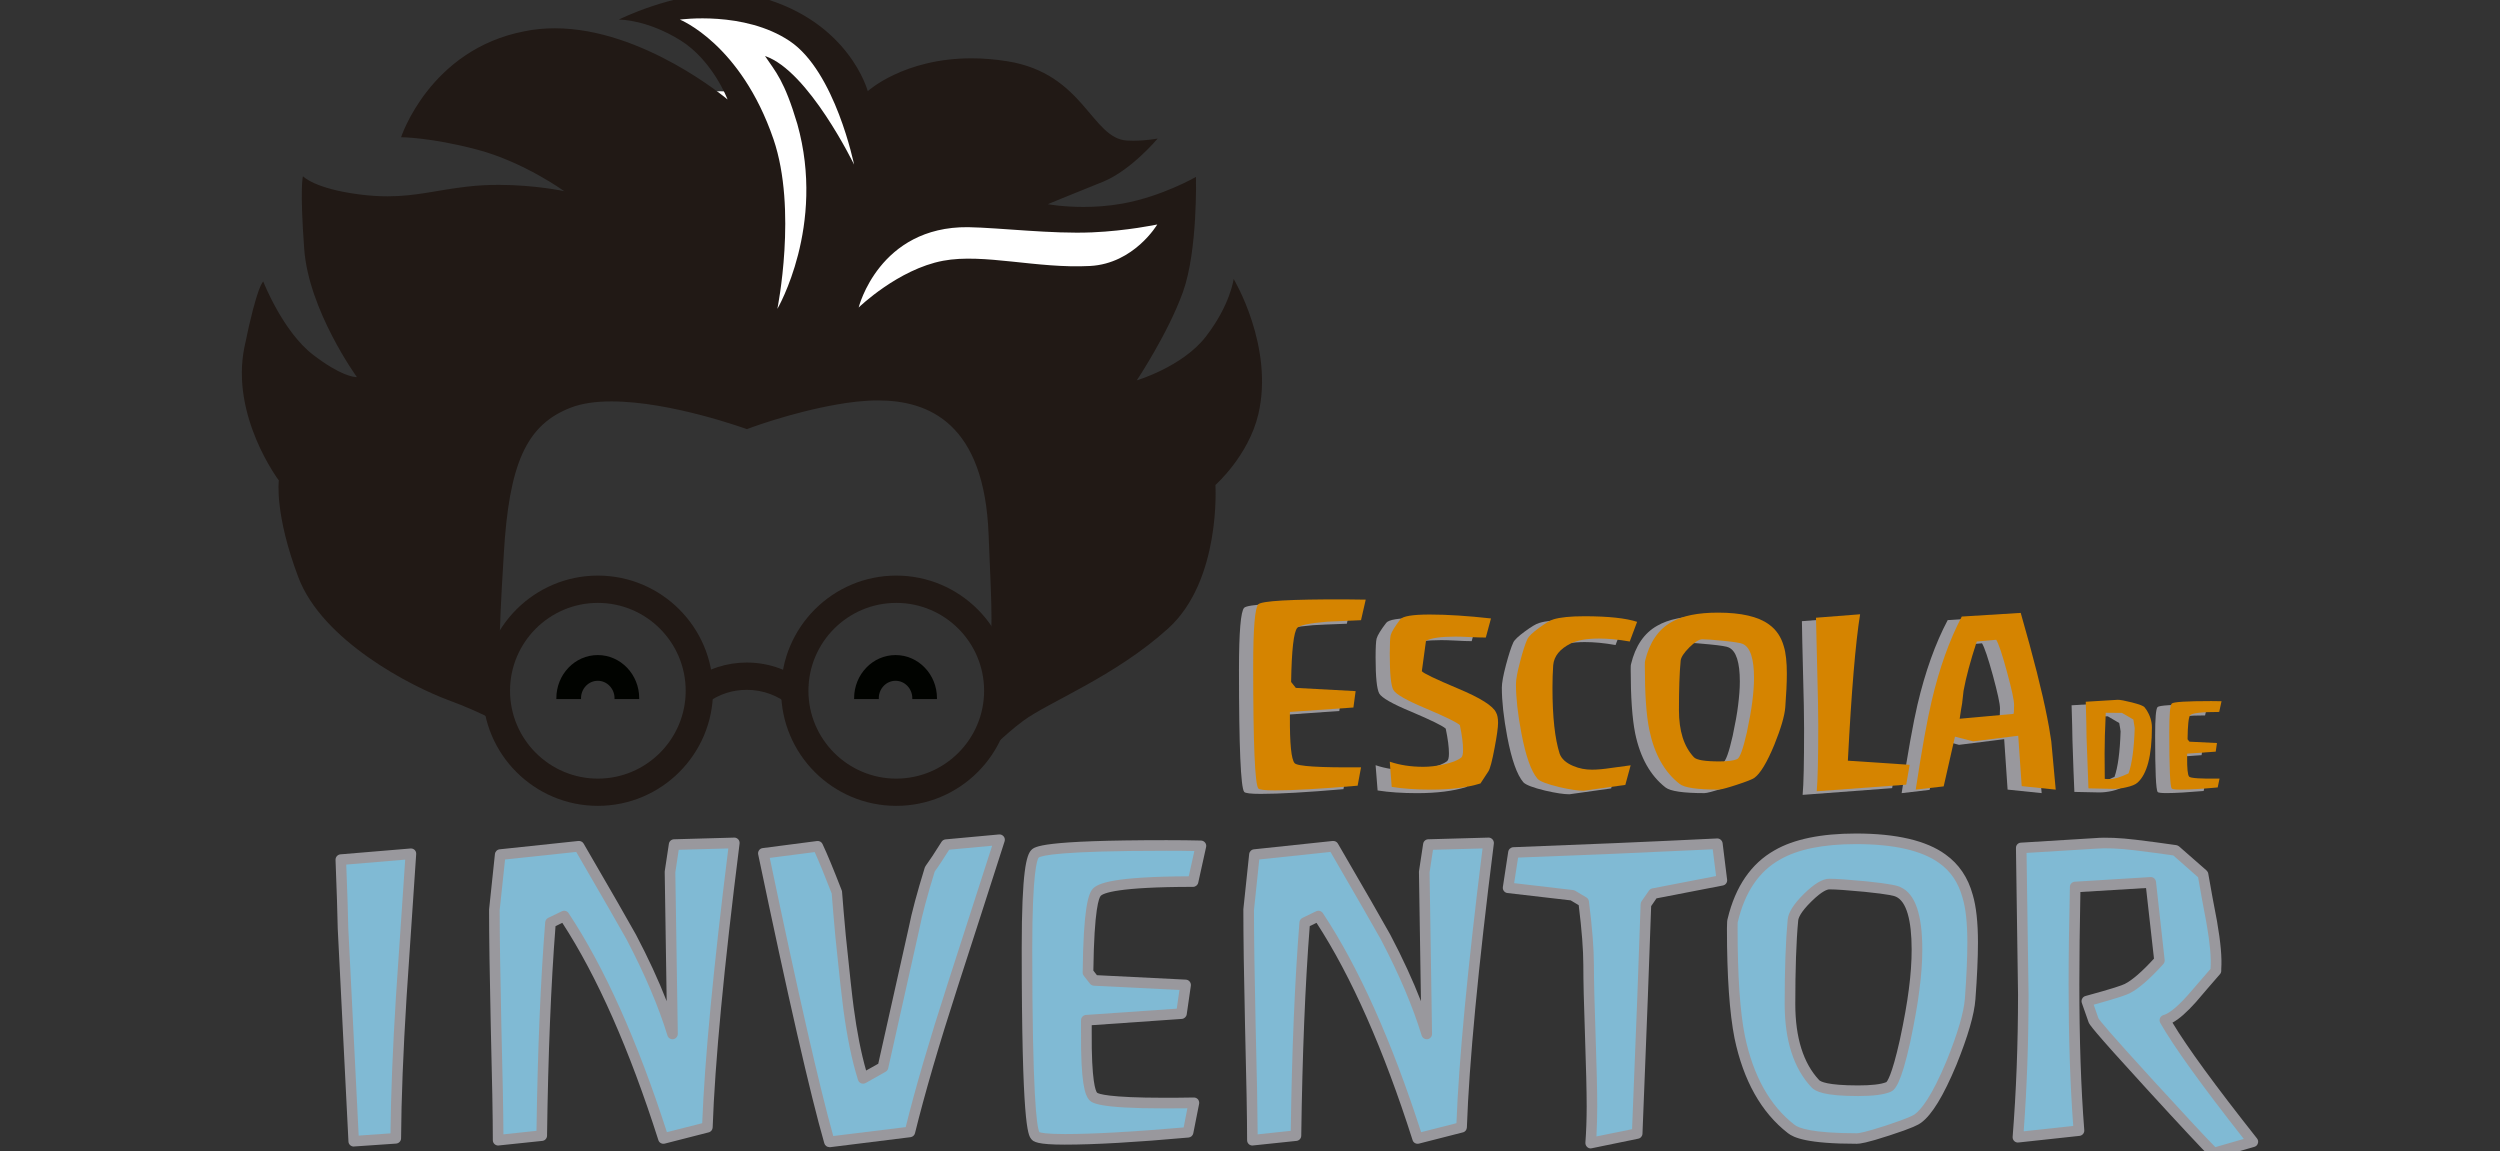 <?xml version="1.0" encoding="utf-8"?>
<!-- Generator: Adobe Illustrator 16.0.0, SVG Export Plug-In . SVG Version: 6.00 Build 0)  -->
<!DOCTYPE svg PUBLIC "-//W3C//DTD SVG 1.1//EN" "http://www.w3.org/Graphics/SVG/1.1/DTD/svg11.dtd">
<svg version="1.1" id="Layer_1" xmlns="http://www.w3.org/2000/svg" xmlns:xlink="http://www.w3.org/1999/xlink" x="0px" y="0px"
	 width="76px" height="35px" viewBox="0 0 76 35" enable-background="new 0 0 76 35" xml:space="preserve">
<rect x="0" y="0" width="76" height="35" fill="#333333" stroke="none"/>
<title>p5js-rect</title>
<g>
	<path fill="#99989D" d="M40.944,18.961c-0.526,0.02-0.869,0.033-1.027,0.045c-0.532,0.045-0.835,0.107-0.909,0.188
		c-0.11,0.123-0.172,0.67-0.187,1.646l0.141,0.178l1.819,0.098l-0.066,0.498l-1.931,0.135v0.156c-0.006,0.82,0.042,1.287,0.142,1.4
		c0.079,0.096,0.752,0.137,2.019,0.127l-0.104,0.559c-1.117,0.096-1.955,0.143-2.512,0.143c-0.307,0-0.477-0.02-0.506-0.061
		c-0.104-0.129-0.158-1.365-0.158-3.711c0-1.152,0.054-1.781,0.158-1.885c0.104-0.104,0.979-0.154,2.623-0.148l0.642,0.006
		L40.944,18.961z"/>
	<path fill="#99989D" d="M42.92,19.588l-0.127,0.924c0.039,0.059,0.407,0.234,1.104,0.529c0.676,0.281,1.061,0.525,1.154,0.729
		c0.04,0.072,0.061,0.174,0.061,0.314c0,0.133-0.034,0.385-0.104,0.752c-0.075,0.398-0.139,0.637-0.19,0.719
		c-0.053,0.082-0.133,0.205-0.241,0.371c-0.403,0.123-0.902,0.186-1.499,0.186c-0.446,0-0.847-0.027-1.199-0.082l-0.061-0.768
		c0.303,0.104,0.645,0.156,1.021,0.156c0.189,0,0.39-0.021,0.604-0.068c0.259-0.055,0.442-0.127,0.552-0.215
		c0.035-0.029,0.053-0.107,0.053-0.23c0-0.193-0.033-0.447-0.098-0.754c-0.089-0.084-0.439-0.256-1.05-0.516
		c-0.572-0.236-0.896-0.422-0.97-0.551c-0.073-0.129-0.112-0.494-0.112-1.094c0-0.311,0.011-0.5,0.03-0.576
		c0.03-0.104,0.128-0.264,0.291-0.477c0.075-0.1,0.373-0.148,0.894-0.148c0.537,0,1.158,0.041,1.863,0.119l-0.156,0.582h-0.044
		c-0.095,0-0.24-0.004-0.437-0.016c-0.195-0.01-0.344-0.014-0.443-0.014C43.373,19.461,43.074,19.502,42.92,19.588"/>
	<path fill="#99989D" d="M49.113,19.609c-0.343-0.061-0.653-0.09-0.932-0.09c-0.367,0-0.654,0.051-0.856,0.15
		c-0.334,0.162-0.514,0.383-0.538,0.662c-0.015,0.213-0.021,0.443-0.021,0.686c0,0.879,0.071,1.545,0.217,1.996
		c0.053,0.16,0.193,0.285,0.416,0.383c0.179,0.072,0.368,0.109,0.566,0.109c0.153,0,0.351-0.018,0.589-0.051
		c0.323-0.045,0.519-0.072,0.59-0.082l-0.165,0.596l-1.268,0.178c-0.163,0-0.409-0.035-0.737-0.111
		c-0.367-0.088-0.588-0.174-0.663-0.252c-0.193-0.225-0.358-0.686-0.491-1.387c-0.109-0.582-0.164-1.08-0.164-1.49
		c0-0.145,0.042-0.375,0.126-0.693c0.085-0.318,0.159-0.547,0.224-0.686c0.039-0.08,0.157-0.189,0.351-0.332
		c0.193-0.141,0.337-0.229,0.432-0.256c0.204-0.064,0.52-0.098,0.947-0.098c0.729,0,1.264,0.057,1.601,0.172L49.113,19.609z"/>
	<path fill="#99989D" d="M51.812,24.111c-0.642,0-1.034-0.059-1.18-0.172c-0.46-0.359-0.771-0.908-0.924-1.65
		c-0.088-0.443-0.135-1.092-0.135-1.947c0-0.088,0.003-0.141,0.009-0.148c0.134-0.559,0.4-0.949,0.798-1.172
		c0.332-0.193,0.804-0.293,1.415-0.293c0.707,0,1.223,0.121,1.552,0.359c0.222,0.16,0.375,0.385,0.455,0.672
		c0.058,0.199,0.088,0.475,0.088,0.828c0,0.279-0.014,0.617-0.044,1.014c-0.02,0.266-0.132,0.648-0.335,1.15
		c-0.225,0.537-0.425,0.871-0.605,1c-0.058,0.045-0.238,0.115-0.535,0.213C52.071,24.063,51.885,24.111,51.812,24.111
		 M51.317,19.541c-0.093,0-0.225,0.084-0.389,0.246c-0.168,0.164-0.256,0.299-0.267,0.402c-0.032,0.379-0.052,0.881-0.052,1.506
		c0,0.631,0.15,1.107,0.455,1.432c0.079,0.086,0.334,0.127,0.768,0.127c0.252,0,0.434-0.023,0.543-0.066
		c0.085-0.035,0.184-0.311,0.299-0.82c0.079-0.373,0.135-0.682,0.164-0.926c0.033-0.262,0.053-0.502,0.053-0.723
		c0-0.586-0.112-0.932-0.335-1.035c-0.055-0.031-0.255-0.063-0.598-0.096C51.646,19.557,51.433,19.541,51.317,19.541"/>
	<path fill="#99989D" d="M54.8,24.164c0.03-0.309,0.044-0.979,0.044-2.006c0-0.408-0.011-0.951-0.03-1.633
		c-0.02-0.809-0.033-1.355-0.036-1.641l1.341-0.104c-0.14,0.85-0.263,2.334-0.372,4.449l1.878,0.127l-0.104,0.604L54.8,24.164z"/>
	<path fill="#99989D" d="M58.66,24.012l-0.85,0.1c0.188-1.234,0.351-2.133,0.482-2.695c0.235-0.996,0.54-1.852,0.918-2.566
		L61,18.736c0.387,1.348,0.655,2.406,0.806,3.174c0.033,0.164,0.077,0.41,0.126,0.734l0.135,1.467l-1.036-0.107l-0.104-1.533
		l-1.372,0.172L59.003,22.5L58.66,24.012z M60.8,21.539c0-0.145-0.074-0.479-0.217-1.008c-0.146-0.529-0.256-0.855-0.33-0.975
		l-0.586,0.053c-0.195,0.58-0.329,1.08-0.403,1.496c-0.011,0.086-0.024,0.215-0.047,0.391c-0.02,0.104-0.044,0.258-0.074,0.461
		l1.635-0.148C60.791,21.809,60.8,21.717,60.8,21.539"/>
	<path fill="#99989D" d="M63.824,24.09c-0.135,0-0.39-0.006-0.763-0.016c-0.017-0.344-0.035-0.861-0.058-1.555
		c-0.003-0.24-0.011-0.6-0.027-1.078l0.974-0.059c0.068-0.002,0.211,0.025,0.43,0.08c0.22,0.057,0.349,0.104,0.382,0.145
		c0.014,0.018,0.032,0.045,0.055,0.078c0.115,0.17,0.17,0.35,0.17,0.533c0,0.859-0.143,1.42-0.434,1.682
		c-0.068,0.061-0.184,0.107-0.345,0.145C64.073,24.074,63.947,24.09,63.824,24.09 M64.424,21.98l-0.345-0.203l-0.494-0.002
		c-0.021,0.508-0.035,0.918-0.035,1.238l0.005,0.771c0.05,0.006,0.102,0.008,0.156,0.008c0.138,0,0.327-0.057,0.57-0.176
		c0.102-0.287,0.165-0.748,0.185-1.379C64.46,22.178,64.446,22.092,64.424,21.98"/>
	<path fill="#99989D" d="M66.928,22.957l-0.869,0.061v0.104c-0.003,0.344,0.019,0.541,0.061,0.592
		c0.044,0.051,0.351,0.072,0.924,0.061l-0.053,0.271c-0.482,0.041-0.857,0.064-1.129,0.064c-0.165,0-0.255-0.012-0.269-0.035
		c-0.053-0.066-0.077-0.637-0.077-1.713c0-0.529,0.024-0.816,0.074-0.867c0.049-0.051,0.449-0.076,1.203-0.076
		c0.121,0,0.226,0,0.315,0.004l-0.074,0.326c-0.526,0-0.819,0.033-0.88,0.098c-0.05,0.055-0.074,0.299-0.079,0.736l0.055,0.07
		l0.836,0.041L66.928,22.957z"/>
	<path fill="#80BAD4" d="M63.198,34.371l-1.854,0.203c0.107-1.381,0.162-2.826,0.162-4.342l-0.063-4.455l2.259-0.139
		c0.329-0.025,0.732-0.008,1.212,0.051c0.411,0.051,0.82,0.105,1.226,0.164l0.831,0.732c0.085,0.486,0.173,0.973,0.266,1.451
		c0.109,0.623,0.15,1.094,0.126,1.412v0.063c-0.244,0.277-0.487,0.561-0.731,0.848c-0.338,0.379-0.609,0.598-0.82,0.656
		c0.42,0.74,1.311,1.973,2.676,3.695l-1.187,0.344c-0.228-0.221-0.875-0.914-1.944-2.084c-1.103-1.203-1.675-1.854-1.717-1.955
		l-0.199-0.582c0.68-0.184,1.088-0.309,1.223-0.379c0.252-0.125,0.581-0.41,0.984-0.857l-0.267-2.371l-2.295,0.139
		c-0.024,1.117-0.038,2.104-0.038,2.953C63.048,31.6,63.098,33.086,63.198,34.371"/>
	<path fill="#99989D" d="M67.301,35.215c-0.041,0-0.083-0.016-0.112-0.045c-0.23-0.227-0.889-0.928-1.95-2.09
		c-1.672-1.826-1.722-1.941-1.746-2.004l-0.206-0.588c-0.014-0.043-0.011-0.09,0.012-0.129c0.019-0.039,0.055-0.068,0.099-0.08
		c0.833-0.227,1.11-0.324,1.195-0.367c0.222-0.111,0.521-0.369,0.888-0.77l-0.241-2.146l-1.996,0.121
		c-0.021,1.057-0.032,2-0.032,2.801c0,1.668,0.049,3.162,0.15,4.441c0.006,0.086-0.058,0.162-0.146,0.172l-1.854,0.201
		c-0.046,0.006-0.096-0.01-0.129-0.043c-0.035-0.033-0.052-0.08-0.049-0.129c0.109-1.369,0.164-2.826,0.164-4.328l-0.063-4.451
		c-0.003-0.088,0.063-0.16,0.15-0.164l2.26-0.139c0.329-0.027,0.751-0.008,1.239,0.051c0.416,0.051,0.828,0.105,1.229,0.164
		c0.029,0.006,0.06,0.02,0.082,0.039l0.833,0.73c0.027,0.025,0.047,0.059,0.053,0.096c0.082,0.48,0.173,0.967,0.266,1.447
		c0.112,0.641,0.153,1.115,0.129,1.451v0.055c0,0.041-0.014,0.078-0.041,0.107c-0.241,0.277-0.488,0.561-0.729,0.846
		c-0.274,0.307-0.51,0.516-0.713,0.625c0.447,0.746,1.311,1.928,2.572,3.523c0.032,0.041,0.043,0.098,0.024,0.146
		c-0.014,0.053-0.055,0.092-0.107,0.107l-1.187,0.34C67.331,35.213,67.314,35.215,67.301,35.215 M63.791,30.953
		c0.041,0.072,0.323,0.422,1.684,1.91c0.971,1.061,1.599,1.736,1.872,2.01l0.864-0.25c-1.278-1.625-2.134-2.813-2.539-3.527
		c-0.024-0.045-0.027-0.098-0.009-0.143c0.02-0.045,0.058-0.08,0.104-0.094c0.124-0.033,0.352-0.168,0.743-0.607
		c0.228-0.268,0.461-0.537,0.691-0.799v-0.004c0-0.004,0-0.008,0-0.012c0.024-0.303-0.017-0.766-0.124-1.373
		c-0.088-0.461-0.175-0.932-0.255-1.395l-0.754-0.664c-0.381-0.055-0.776-0.107-1.174-0.156c-0.466-0.057-0.863-0.074-1.179-0.049
		l-2.108,0.129l0.061,4.301c0,1.443-0.05,2.842-0.148,4.162l1.506-0.164c-0.094-1.252-0.141-2.701-0.141-4.311
		c0-0.84,0.014-1.836,0.039-2.957c0.002-0.084,0.068-0.152,0.15-0.156l2.298-0.141c0.085-0.006,0.159,0.057,0.17,0.143l0.263,2.375
		c0.006,0.043-0.008,0.09-0.038,0.125c-0.422,0.465-0.759,0.758-1.033,0.893c-0.085,0.043-0.294,0.125-1.086,0.344L63.791,30.953z"
		/>
	<path fill="#D58400" d="M41.375,18.854c-0.526,0.021-0.869,0.035-1.028,0.045c-0.531,0.045-0.835,0.107-0.91,0.188
		c-0.108,0.123-0.171,0.672-0.187,1.645l0.143,0.18l1.818,0.098l-0.067,0.498l-1.931,0.135v0.156c-0.004,0.82,0.043,1.287,0.143,1.4
		c0.078,0.096,0.753,0.139,2.02,0.127l-0.104,0.559c-1.118,0.096-1.954,0.143-2.511,0.143c-0.309,0-0.478-0.02-0.508-0.059
		c-0.104-0.129-0.156-1.367-0.156-3.713c0-1.152,0.052-1.779,0.156-1.885c0.104-0.104,0.979-0.154,2.624-0.15l0.641,0.008
		L41.375,18.854z"/>
	<path fill="#D58400" d="M43.35,19.48l-0.126,0.924c0.039,0.059,0.406,0.236,1.102,0.529c0.676,0.283,1.062,0.525,1.155,0.729
		c0.04,0.07,0.06,0.174,0.06,0.313c0,0.135-0.034,0.387-0.104,0.754c-0.074,0.398-0.137,0.637-0.189,0.719
		c-0.052,0.082-0.133,0.207-0.242,0.369c-0.403,0.125-0.902,0.188-1.498,0.188c-0.447,0-0.848-0.027-1.2-0.084l-0.059-0.766
		c0.303,0.104,0.643,0.156,1.02,0.156c0.189,0,0.392-0.023,0.605-0.068c0.257-0.055,0.441-0.127,0.551-0.215
		c0.034-0.029,0.052-0.107,0.052-0.232c0-0.193-0.032-0.443-0.097-0.752c-0.09-0.084-0.439-0.256-1.051-0.514
		c-0.571-0.24-0.894-0.424-0.969-0.553c-0.074-0.129-0.111-0.492-0.111-1.094c0-0.309,0.01-0.502,0.028-0.576
		c0.03-0.104,0.128-0.262,0.291-0.477c0.075-0.098,0.373-0.148,0.896-0.148c0.536,0,1.157,0.041,1.862,0.119l-0.157,0.58h-0.044
		c-0.095,0-0.239-0.004-0.436-0.014s-0.345-0.014-0.444-0.014C43.802,19.354,43.504,19.395,43.35,19.48"/>
	<path fill="#D58400" d="M49.544,19.502c-0.346-0.061-0.655-0.09-0.933-0.09c-0.368,0-0.654,0.049-0.857,0.148
		c-0.333,0.166-0.513,0.387-0.537,0.664c-0.014,0.215-0.022,0.443-0.022,0.686c0,0.879,0.073,1.545,0.217,1.998
		c0.055,0.158,0.193,0.285,0.417,0.379c0.18,0.076,0.367,0.111,0.566,0.111c0.153,0,0.352-0.016,0.59-0.053
		c0.32-0.043,0.519-0.07,0.587-0.08l-0.162,0.596l-1.269,0.178c-0.163,0-0.409-0.035-0.737-0.111
		c-0.368-0.088-0.589-0.174-0.662-0.252c-0.195-0.225-0.358-0.686-0.492-1.389c-0.11-0.578-0.165-1.076-0.165-1.488
		c0-0.145,0.043-0.375,0.128-0.693c0.083-0.318,0.157-0.545,0.223-0.686c0.04-0.08,0.156-0.189,0.35-0.332
		c0.195-0.143,0.338-0.227,0.433-0.258c0.204-0.063,0.52-0.096,0.947-0.096c0.729,0,1.265,0.059,1.602,0.17L49.544,19.502z"/>
	<path fill="#D58400" d="M52.239,24.004c-0.64,0-1.031-0.057-1.177-0.172c-0.463-0.359-0.771-0.908-0.924-1.65
		c-0.091-0.441-0.135-1.092-0.135-1.947c0-0.09,0.003-0.141,0.009-0.15c0.134-0.557,0.4-0.947,0.798-1.172
		c0.331-0.193,0.803-0.289,1.415-0.289c0.704,0,1.223,0.119,1.549,0.357c0.225,0.16,0.375,0.383,0.455,0.672
		c0.061,0.197,0.091,0.475,0.091,0.828c0,0.279-0.017,0.617-0.047,1.016c-0.02,0.262-0.132,0.646-0.335,1.148
		c-0.222,0.537-0.425,0.871-0.603,1c-0.061,0.045-0.239,0.115-0.538,0.213C52.502,23.955,52.315,24.004,52.239,24.004
		 M51.748,19.434c-0.093,0-0.225,0.082-0.392,0.246c-0.165,0.166-0.253,0.299-0.264,0.404c-0.036,0.377-0.052,0.879-0.052,1.504
		c0,0.631,0.15,1.109,0.455,1.432c0.079,0.084,0.334,0.127,0.768,0.127c0.252,0,0.433-0.021,0.543-0.068
		c0.085-0.033,0.184-0.309,0.299-0.818c0.079-0.373,0.134-0.682,0.164-0.924c0.033-0.264,0.053-0.504,0.053-0.723
		c0-0.588-0.113-0.934-0.338-1.037c-0.055-0.029-0.252-0.063-0.595-0.096C52.077,19.449,51.863,19.434,51.748,19.434"/>
	<path fill="#D58400" d="M55.228,24.055c0.03-0.309,0.047-0.977,0.047-2.006c0-0.404-0.012-0.949-0.03-1.631
		c-0.022-0.809-0.033-1.355-0.039-1.639l1.341-0.105c-0.137,0.85-0.263,2.334-0.372,4.451l1.878,0.125l-0.104,0.604L55.228,24.055z"
		/>
	<path fill="#D58400" d="M59.088,23.906l-0.85,0.098c0.188-1.234,0.351-2.133,0.485-2.695c0.232-0.994,0.54-1.85,0.915-2.566
		l1.792-0.111c0.386,1.346,0.654,2.404,0.803,3.172c0.036,0.164,0.077,0.408,0.126,0.732l0.135,1.469l-1.034-0.107l-0.106-1.531
		l-1.372,0.17l-0.551-0.143L59.088,23.906z M61.228,21.432c0-0.145-0.071-0.48-0.217-1.01c-0.143-0.529-0.252-0.854-0.326-0.973
		l-0.591,0.053c-0.191,0.582-0.326,1.08-0.402,1.498c-0.009,0.084-0.024,0.213-0.044,0.387c-0.02,0.105-0.044,0.26-0.074,0.463
		l1.632-0.148C61.222,21.701,61.228,21.611,61.228,21.432"/>
	<path fill="#D58400" d="M64.254,23.982c-0.134,0-0.389-0.006-0.765-0.016c-0.014-0.344-0.033-0.861-0.058-1.555
		c0-0.24-0.011-0.6-0.024-1.078l0.973-0.059c0.069-0.002,0.212,0.025,0.431,0.08c0.22,0.057,0.346,0.104,0.382,0.146
		c0.014,0.016,0.029,0.041,0.055,0.074c0.112,0.172,0.17,0.352,0.17,0.537c0,0.857-0.146,1.418-0.434,1.678
		c-0.068,0.063-0.184,0.109-0.346,0.145C64.504,23.967,64.375,23.982,64.254,23.982 M64.854,21.873l-0.346-0.201l-0.493-0.004
		c-0.024,0.508-0.035,0.918-0.035,1.238l0.005,0.771c0.05,0.006,0.102,0.008,0.153,0.008c0.138,0,0.327-0.059,0.57-0.174
		c0.104-0.289,0.168-0.75,0.187-1.381C64.888,22.072,64.874,21.984,64.854,21.873"/>
	<path fill="#D58400" d="M67.358,22.85l-0.869,0.061v0.104c-0.003,0.344,0.016,0.541,0.06,0.594
		c0.044,0.049,0.352,0.068,0.925,0.061l-0.056,0.268c-0.479,0.045-0.855,0.066-1.127,0.066c-0.164,0-0.255-0.012-0.271-0.035
		c-0.05-0.066-0.074-0.637-0.074-1.715c0-0.525,0.024-0.814,0.074-0.865c0.049-0.051,0.449-0.076,1.2-0.076
		c0.124,0,0.228,0.002,0.315,0.004l-0.071,0.326c-0.526,0-0.819,0.033-0.883,0.1c-0.047,0.053-0.074,0.299-0.079,0.732l0.058,0.072
		l0.836,0.041L67.358,22.85z"/>
	<path fill="#80BAD4" d="M12.032,34.604l-1.279,0.092l-0.325-6.475c-0.008-0.434-0.03-1.129-0.067-2.086l2.131-0.182
		c-0.098,1.445-0.195,2.889-0.291,4.332C12.095,31.967,12.039,33.408,12.032,34.604"/>
	<path fill="#99989D" d="M10.753,34.855c-0.04,0-0.078-0.016-0.107-0.041c-0.033-0.029-0.052-0.07-0.053-0.111l-0.326-6.473
		c-0.008-0.445-0.03-1.146-0.067-2.09c-0.002-0.086,0.062-0.16,0.148-0.168l2.131-0.178c0.046-0.004,0.093,0.012,0.127,0.045
		c0.033,0.033,0.05,0.078,0.046,0.125l-0.291,4.332c-0.104,1.668-0.161,3.117-0.168,4.307c0,0.086-0.066,0.154-0.149,0.162
		l-1.279,0.088C10.76,34.855,10.757,34.855,10.753,34.855 M10.526,26.283c0.034,0.869,0.055,1.52,0.062,1.936l0.316,6.303
		l0.967-0.068c0.011-1.166,0.067-2.572,0.167-4.178l0.28-4.143L10.526,26.283z"/>
	<path fill="#80BAD4" d="M21.503,34.27l-1.336,0.342c-0.909-2.85-1.916-5.104-3.018-6.764l-0.416,0.201
		c-0.144,1.801-0.231,3.959-0.266,6.473l-1.325,0.141c0-0.682-0.021-1.848-0.063-3.496c-0.034-1.539-0.051-2.709-0.051-3.506
		l0.177-1.682l2.397-0.252c0.85,1.463,1.379,2.385,1.59,2.764c0.563,1.078,0.98,2.059,1.249,2.941l-0.076-4.922l0.126-0.832
		l1.83-0.051C21.845,29.434,21.571,32.314,21.503,34.27"/>
	<path fill="#99989D" d="M15.144,34.824c-0.04,0-0.078-0.016-0.108-0.041c-0.035-0.031-0.054-0.074-0.054-0.121
		c0-0.672-0.021-1.846-0.063-3.49c-0.033-1.529-0.051-2.711-0.051-3.512c0-0.008,0.001-0.014,0.001-0.02l0.177-1.678
		c0.008-0.074,0.067-0.135,0.144-0.143l2.396-0.254c0.063-0.004,0.125,0.025,0.156,0.08c0.844,1.453,1.38,2.385,1.591,2.768
		c0.375,0.713,0.687,1.389,0.934,2.023l-0.06-3.924c-0.001-0.01,0-0.02,0.001-0.027l0.126-0.834
		c0.011-0.076,0.077-0.135,0.155-0.137l1.829-0.051c0.048-0.004,0.093,0.02,0.125,0.053c0.032,0.035,0.045,0.082,0.04,0.129
		c-0.477,3.783-0.752,6.688-0.818,8.629c-0.002,0.07-0.052,0.135-0.122,0.15l-1.336,0.342c-0.083,0.02-0.168-0.025-0.193-0.107
		c-0.878-2.754-1.86-4.975-2.92-6.605l-0.206,0.1c-0.139,1.771-0.225,3.916-0.258,6.371c-0.001,0.082-0.063,0.15-0.144,0.158
		l-1.326,0.139C15.155,34.824,15.149,34.824,15.144,34.824 M15.19,27.668c0,0.801,0.018,1.977,0.051,3.496
		c0.04,1.531,0.06,2.621,0.063,3.32l1.005-0.107c0.036-2.445,0.124-4.578,0.265-6.34c0.004-0.057,0.038-0.107,0.089-0.133
		l0.417-0.201c0.073-0.035,0.16-0.012,0.204,0.055c1.087,1.641,2.093,3.879,2.99,6.66l1.073-0.273
		c0.073-1.918,0.34-4.725,0.794-8.352l-1.508,0.041l-0.103,0.688l0.075,4.908c0,0.078-0.058,0.148-0.137,0.162
		c-0.08,0.01-0.155-0.037-0.178-0.113c-0.266-0.871-0.683-1.852-1.239-2.914c-0.204-0.367-0.721-1.266-1.534-2.666l-2.163,0.229
		L15.19,27.668z"/>
	<path fill="#80BAD4" d="M27.662,34.41l-2.447,0.301c-0.429-1.496-1.098-4.42-2.007-8.77l1.653-0.215
		c0.143,0.305,0.336,0.77,0.58,1.4c0.026,0.346,0.063,0.793,0.114,1.338c0.118,1.154,0.197,1.881,0.24,2.184
		c0.11,0.832,0.256,1.545,0.441,2.133l0.606-0.34c0.21-0.943,0.526-2.354,0.946-4.229c0.085-0.43,0.244-1.025,0.48-1.791
		c0.118-0.16,0.282-0.408,0.492-0.744l1.629-0.152c-0.472,1.473-0.948,2.947-1.427,4.43C28.39,31.721,27.957,33.205,27.662,34.41"/>
	<path fill="#99989D" d="M25.214,34.873c-0.071,0-0.136-0.047-0.155-0.117c-0.429-1.496-1.105-4.451-2.01-8.781
		c-0.01-0.045,0-0.09,0.026-0.127c0.026-0.037,0.065-0.061,0.111-0.066l1.653-0.215c0.07-0.008,0.136,0.027,0.166,0.092
		c0.145,0.307,0.335,0.768,0.585,1.412c0.005,0.016,0.009,0.029,0.009,0.047c0.026,0.34,0.063,0.789,0.114,1.334
		c0.117,1.141,0.197,1.873,0.239,2.174c0.097,0.732,0.223,1.377,0.378,1.918l0.369-0.207c0.209-0.941,0.52-2.326,0.931-4.158
		c0.083-0.428,0.247-1.037,0.483-1.805c0.005-0.016,0.014-0.033,0.024-0.047c0.114-0.156,0.277-0.402,0.485-0.734
		c0.026-0.043,0.071-0.07,0.122-0.076l1.627-0.15c0.053-0.006,0.105,0.018,0.14,0.059s0.045,0.1,0.029,0.15
		c-0.479,1.492-0.958,2.984-1.427,4.43c-0.567,1.754-1.003,3.248-1.297,4.443c-0.015,0.064-0.07,0.113-0.136,0.121l-2.448,0.305
		C25.227,34.873,25.22,34.873,25.214,34.873 M23.401,26.08c0.859,4.104,1.508,6.947,1.93,8.455l2.202-0.271
		c0.293-1.184,0.723-2.65,1.276-4.359c0.444-1.371,0.898-2.781,1.352-4.195l-1.306,0.121c-0.185,0.293-0.329,0.514-0.44,0.664
		c-0.229,0.746-0.386,1.334-0.467,1.75c-0.422,1.881-0.738,3.289-0.947,4.232c-0.01,0.043-0.039,0.082-0.078,0.104l-0.606,0.342
		c-0.042,0.023-0.093,0.027-0.139,0.01c-0.045-0.018-0.079-0.055-0.094-0.102c-0.188-0.596-0.337-1.324-0.447-2.16
		c-0.042-0.307-0.125-1.043-0.241-2.188c-0.049-0.535-0.086-0.98-0.112-1.32c-0.211-0.545-0.385-0.967-0.517-1.26L23.401,26.08z"/>
	<path fill="#80BAD4" d="M35.915,30.813l-2.89,0.203v0.34c-0.008,1.145,0.059,1.801,0.203,1.969
		c0.143,0.168,1.166,0.236,3.067,0.203l-0.177,0.895c-1.599,0.145-2.849,0.215-3.749,0.215c-0.547,0-0.846-0.037-0.896-0.115
		c-0.168-0.217-0.252-2.113-0.252-5.689c0-1.75,0.082-2.709,0.245-2.879c0.165-0.166,1.496-0.252,3.995-0.252
		c0.403,0,0.752,0.006,1.047,0.014l-0.24,1.086c-1.75,0-2.726,0.109-2.927,0.326c-0.16,0.178-0.25,0.99-0.266,2.436l0.189,0.24
		l2.776,0.139L35.915,30.813z"/>
	<path fill="#99989D" d="M32.369,34.797c-0.822,0-0.961-0.082-1.026-0.18c-0.093-0.123-0.283-0.424-0.283-5.785
		c0-2.371,0.147-2.842,0.291-2.99c0.103-0.105,0.295-0.301,4.11-0.301c0.414,0,0.758,0.004,1.053,0.012
		c0.047,0.002,0.092,0.025,0.122,0.064c0.029,0.037,0.04,0.084,0.03,0.131l-0.24,1.086c-0.016,0.074-0.082,0.127-0.157,0.127
		c-2.305,0-2.732,0.193-2.809,0.275c-0.045,0.051-0.198,0.365-0.222,2.271l0.109,0.139l2.702,0.135
		c0.045,0.002,0.088,0.023,0.117,0.059s0.042,0.08,0.036,0.125l-0.126,0.873c-0.011,0.072-0.073,0.131-0.148,0.137l-2.74,0.191
		v0.189c-0.011,1.537,0.122,1.814,0.163,1.863c0.042,0.033,0.329,0.154,2.063,0.154c0.267,0,0.562-0.002,0.877-0.008
		c0.051,0,0.096,0.02,0.128,0.057c0.03,0.039,0.043,0.088,0.034,0.135l-0.177,0.896c-0.014,0.07-0.073,0.123-0.144,0.129
		C34.537,34.725,33.271,34.797,32.369,34.797 M31.596,34.416c0.042,0.018,0.206,0.059,0.773,0.059c0.869,0,2.085-0.068,3.614-0.201
		l0.113-0.582c-0.242,0.002-0.473,0.004-0.684,0.004c-2.081,0-2.229-0.174-2.309-0.268c-0.118-0.139-0.252-0.498-0.24-2.072v-0.34
		c0-0.086,0.066-0.156,0.149-0.162l2.761-0.191l0.082-0.568l-2.601-0.129c-0.046-0.002-0.089-0.025-0.118-0.061l-0.189-0.24
		c-0.023-0.031-0.036-0.066-0.034-0.102c0.022-1.977,0.175-2.396,0.306-2.543c0.162-0.174,0.642-0.371,2.919-0.381l0.17-0.768
		c-0.247-0.006-0.526-0.008-0.849-0.008c-3.241,0-3.796,0.145-3.884,0.209c-0.041,0.049-0.195,0.41-0.195,2.76
		C31.382,33.275,31.514,34.244,31.596,34.416"/>
	<path fill="#80BAD4" d="M44.434,34.27l-1.338,0.342c-0.909-2.85-1.914-5.104-3.016-6.764l-0.417,0.201
		c-0.143,1.801-0.231,3.959-0.265,6.473l-1.326,0.141c0-0.682-0.021-1.848-0.063-3.496c-0.033-1.539-0.051-2.709-0.051-3.506
		l0.177-1.682l2.397-0.252c0.851,1.463,1.381,2.385,1.591,2.764c0.563,1.078,0.979,2.059,1.25,2.941l-0.077-4.922l0.126-0.832
		l1.83-0.051C44.773,29.434,44.501,32.314,44.434,34.27"/>
	<path fill="#99989D" d="M38.072,34.824c-0.04,0-0.078-0.016-0.107-0.041c-0.034-0.031-0.053-0.074-0.053-0.121
		c0-0.678-0.021-1.82-0.063-3.49c-0.035-1.525-0.051-2.707-0.051-3.512c0-0.008,0-0.014,0-0.02l0.177-1.678
		c0.008-0.074,0.068-0.135,0.144-0.143l2.397-0.254c0.063-0.004,0.125,0.025,0.156,0.08c0.845,1.453,1.38,2.385,1.592,2.768
		c0.375,0.713,0.686,1.389,0.933,2.023l-0.061-3.924c0-0.01,0-0.02,0.001-0.027l0.127-0.834c0.011-0.076,0.076-0.135,0.154-0.137
		l1.83-0.051c0.048-0.004,0.092,0.02,0.123,0.053c0.032,0.035,0.047,0.082,0.042,0.129c-0.478,3.783-0.753,6.686-0.82,8.629
		c-0.002,0.07-0.052,0.135-0.12,0.15l-1.338,0.342c-0.083,0.02-0.168-0.025-0.193-0.107c-0.878-2.754-1.86-4.975-2.92-6.605
		l-0.206,0.1c-0.139,1.771-0.225,3.916-0.258,6.371c-0.001,0.082-0.063,0.15-0.144,0.158l-1.326,0.139
		C38.083,34.824,38.078,34.824,38.072,34.824 M38.121,27.668c0,0.803,0.016,1.979,0.05,3.496c0.039,1.535,0.059,2.623,0.062,3.32
		l1.006-0.107c0.034-2.443,0.123-4.576,0.264-6.34c0.004-0.057,0.038-0.107,0.09-0.133l0.416-0.201
		c0.072-0.035,0.16-0.012,0.205,0.055c1.087,1.641,2.092,3.879,2.988,6.66l1.074-0.273c0.073-1.918,0.34-4.729,0.793-8.352
		l-1.506,0.041l-0.104,0.688l0.075,4.908c0.002,0.078-0.056,0.148-0.136,0.162c-0.079,0.01-0.156-0.037-0.18-0.113
		c-0.265-0.871-0.681-1.852-1.237-2.914c-0.204-0.367-0.722-1.266-1.534-2.666l-2.165,0.229L38.121,27.668z"/>
	<path fill="#80BAD4" d="M52.346,26.762l-2.081,0.404l-0.228,0.328c-0.052,1.547-0.14,3.869-0.266,6.965l-1.414,0.291
		c0.025-0.344,0.038-0.719,0.038-1.121c0-0.473-0.017-1.188-0.051-2.148c-0.033-0.959-0.05-1.674-0.05-2.15
		c0-0.475-0.05-1.111-0.151-1.912l-0.34-0.201l-1.957-0.227l0.163-1.074c2.054-0.074,4.118-0.164,6.196-0.264L52.346,26.762z"/>
	<path fill="#99989D" d="M48.357,34.912c-0.039,0-0.076-0.014-0.105-0.041c-0.039-0.033-0.058-0.084-0.056-0.133
		c0.025-0.336,0.039-0.709,0.039-1.109c0-0.469-0.019-1.188-0.051-2.143c-0.034-0.951-0.051-1.676-0.051-2.156
		c0-0.449-0.047-1.059-0.14-1.813l-0.244-0.146l-1.922-0.223c-0.043-0.004-0.083-0.027-0.11-0.063
		c-0.025-0.033-0.037-0.078-0.03-0.121l0.163-1.072c0.013-0.076,0.077-0.133,0.154-0.137c2.037-0.076,4.12-0.164,6.192-0.266
		c0.083-0.006,0.159,0.059,0.171,0.141l0.137,1.111c0.011,0.084-0.044,0.162-0.129,0.178l-2.018,0.391l-0.162,0.236
		c-0.053,1.541-0.137,3.805-0.264,6.92c-0.002,0.074-0.058,0.137-0.129,0.15l-1.414,0.291C48.379,34.91,48.368,34.912,48.357,34.912
		 M46.03,26.848l1.791,0.209c0.023,0.002,0.044,0.01,0.064,0.021l0.34,0.203c0.042,0.023,0.071,0.068,0.078,0.117
		c0.102,0.803,0.152,1.453,0.152,1.932c0,0.477,0.017,1.197,0.051,2.146c0.033,0.957,0.05,1.68,0.05,2.152
		c0,0.326-0.009,0.635-0.024,0.92l1.083-0.221c0.126-3.082,0.211-5.32,0.26-6.84c0-0.031,0.012-0.061,0.027-0.086l0.228-0.328
		c0.025-0.035,0.061-0.059,0.102-0.066l1.937-0.375l-0.102-0.813c-1.979,0.096-3.97,0.18-5.917,0.252L46.03,26.848z"/>
	<path fill="#80BAD4" d="M56.447,34.611c-1.086,0-1.749-0.098-1.993-0.289c-0.784-0.607-1.305-1.539-1.565-2.795
		c-0.15-0.75-0.228-1.85-0.228-3.297c0-0.152,0.006-0.236,0.014-0.254c0.228-0.943,0.677-1.605,1.349-1.984
		c0.565-0.328,1.363-0.492,2.399-0.492c1.192,0,2.067,0.201,2.624,0.607c0.378,0.27,0.636,0.646,0.771,1.137
		c0.102,0.338,0.15,0.805,0.15,1.402c0,0.471-0.024,1.045-0.076,1.719c-0.033,0.447-0.223,1.094-0.568,1.947
		c-0.378,0.91-0.718,1.473-1.022,1.693c-0.099,0.074-0.402,0.195-0.907,0.359S56.573,34.611,56.447,34.611 M55.614,26.875
		c-0.159,0-0.381,0.141-0.664,0.416c-0.279,0.277-0.43,0.506-0.446,0.684c-0.058,0.639-0.088,1.488-0.088,2.547
		c0,1.07,0.255,1.879,0.771,2.424c0.134,0.143,0.567,0.215,1.3,0.215c0.428,0,0.734-0.037,0.921-0.113
		c0.143-0.059,0.31-0.521,0.505-1.387c0.134-0.633,0.228-1.154,0.276-1.566c0.061-0.447,0.088-0.854,0.088-1.225
		c0-0.992-0.189-1.578-0.567-1.752c-0.094-0.053-0.428-0.107-1.009-0.166C56.171,26.9,55.809,26.875,55.614,26.875"/>
	<path fill="#99989D" d="M56.447,34.771c-1.511,0-1.919-0.186-2.095-0.324c-0.809-0.627-1.354-1.598-1.623-2.887
		c-0.15-0.756-0.23-1.877-0.23-3.33c0-0.199,0.009-0.264,0.022-0.303c0.235-0.979,0.716-1.676,1.423-2.076
		c0.584-0.34,1.42-0.512,2.479-0.512c1.223,0,2.139,0.213,2.72,0.637c0.406,0.289,0.686,0.701,0.828,1.225
		c0.104,0.348,0.159,0.836,0.159,1.445c0,0.477-0.027,1.059-0.077,1.73c-0.035,0.469-0.225,1.121-0.578,1.996
		c-0.395,0.947-0.746,1.523-1.077,1.762c-0.071,0.055-0.253,0.156-0.955,0.383C56.743,34.746,56.541,34.771,56.447,34.771
		 M52.828,28.023c-0.003,0.018-0.005,0.064-0.005,0.207c0,1.43,0.073,2.529,0.222,3.264c0.252,1.211,0.76,2.121,1.508,2.699
		c0.121,0.098,0.526,0.258,1.895,0.258c0.061,0,0.261-0.031,0.896-0.238c0.661-0.217,0.823-0.309,0.861-0.336
		c0.194-0.141,0.516-0.533,0.971-1.627c0.337-0.83,0.523-1.469,0.557-1.896c0.049-0.666,0.074-1.238,0.074-1.707
		c0-0.578-0.047-1.035-0.146-1.355c-0.126-0.459-0.356-0.803-0.707-1.053c-0.527-0.383-1.377-0.578-2.531-0.578
		c-1.001,0-1.782,0.16-2.316,0.473c-0.634,0.355-1.062,0.988-1.275,1.883C52.831,28.018,52.828,28.021,52.828,28.023 M56.486,33.32
		c-1.037,0-1.303-0.143-1.418-0.266c-0.54-0.574-0.814-1.426-0.814-2.533c0-1.059,0.03-1.922,0.091-2.563
		c0.02-0.217,0.181-0.475,0.493-0.783c0.321-0.314,0.567-0.461,0.776-0.461c0.2,0,0.57,0.025,1.102,0.076
		c0.796,0.082,0.987,0.139,1.069,0.184c0.437,0.201,0.653,0.824,0.653,1.895c0,0.377-0.03,0.795-0.091,1.246
		c-0.05,0.414-0.146,0.945-0.279,1.578c-0.285,1.273-0.458,1.443-0.601,1.502C57.262,33.279,56.938,33.32,56.486,33.32
		 M55.614,27.037c-0.053,0-0.211,0.035-0.549,0.369c-0.332,0.326-0.395,0.506-0.4,0.582c-0.06,0.631-0.088,1.482-0.088,2.533
		c0,1.023,0.244,1.801,0.725,2.314c0.038,0.039,0.23,0.162,1.185,0.162c0.405,0,0.693-0.033,0.857-0.1
		c0.02-0.016,0.162-0.17,0.409-1.275c0.134-0.621,0.225-1.143,0.276-1.549c0.058-0.438,0.085-0.844,0.085-1.205
		c0-0.906-0.161-1.463-0.474-1.607c-0.036-0.02-0.185-0.072-0.957-0.15C56.162,27.061,55.804,27.037,55.614,27.037"/>
	<g>
		<path fill="#FFFFFF" d="M18.235,4.282c0,0,1.819-1.834,4.347-1.456c2.653,0.614,3.552,3.119,3.552,3.119s-1.214-1.873-3.723-2.173
			C20.049,3.487,18.235,4.282,18.235,4.282"/>
		<path fill="#211915" d="M30.568,21.896c0.039-0.258-0.027-0.547-0.096-0.852c-0.074-0.326-0.151-0.666-0.111-0.994
			c0.104-0.84,0.064-1.746,0.015-2.893c-0.012-0.285-0.024-0.584-0.037-0.903c-0.104-2.899-1.333-4.369-3.649-4.369
			c-0.385,0-0.806,0.042-1.289,0.126c-1.254,0.221-2.366,0.606-2.699,0.729c-0.472-0.165-2.463-0.825-4.111-0.825
			c-0.532,0-0.984,0.071-1.344,0.211c-1.667,0.643-2.075,2.216-2.218,4.715l-0.017,0.293c-0.115,1.92-0.195,3.783-0.001,4.432
			c-0.302-0.152-0.73-0.35-1.278-0.551c-0.984-0.361-3.694-1.711-4.395-3.567c-0.689-1.826-0.579-2.797-0.577-2.807l0.015-0.115
			l-0.07-0.095c-0.014-0.018-1.392-1.881-0.996-3.821C7.839,9.98,7.942,9.559,8.022,9.281c0.272,0.53,0.732,1.28,1.328,1.738
			c0.862,0.659,1.327,0.73,1.486,0.73c0.027,0,0.041-0.001,0.041-0.001l0.472-0.064l-0.269-0.388
			c-0.014-0.019-1.417-1.978-1.547-3.746C9.47,6.681,9.457,6.155,9.46,5.842c0.291,0.126,0.742,0.263,1.431,0.353
			c0.314,0.04,0.607,0.06,0.896,0.06c0.577,0,1.047-0.08,1.545-0.163c0.278-0.046,0.564-0.096,0.888-0.134
			c0.297-0.034,0.614-0.052,0.943-0.052c1.062,0,1.918,0.184,1.926,0.187l1.333,0.291l-1.104-0.8
			c-0.052-0.039-1.285-0.927-2.743-1.311c-0.881-0.233-1.563-0.324-1.967-0.362c0.334-0.71,1.295-2.276,3.392-2.676
			c0.278-0.058,0.569-0.088,0.867-0.088c2.548,0,5.042,2.076,5.067,2.098l0.842,0.708l-0.391-1.029
			c-0.019-0.052-0.496-1.283-1.545-1.936c-0.378-0.236-0.729-0.39-1.031-0.491c0.593-0.206,1.419-0.425,2.244-0.425
			c0.365,0,0.705,0.044,1.009,0.129c2.484,0.694,3.019,2.563,3.041,2.643l0.123,0.453l0.346-0.315
			c0.01-0.008,1.047-0.924,2.961-0.924c0.34,0,0.693,0.03,1.048,0.087c1.253,0.2,1.831,0.886,2.339,1.492
			c0.385,0.458,0.75,0.89,1.327,0.921c0.067,0.004,0.136,0.005,0.202,0.005h0.002c-0.28,0.255-0.643,0.537-1.01,0.691
			c-1.072,0.428-1.693,0.688-1.7,0.691l-0.882,0.37L31.8,6.49c0.02,0.002,0.477,0.086,1.135,0.086c0.431,0,0.847-0.037,1.239-0.107
			c0.776-0.14,1.473-0.423,1.897-0.624c-0.008,0.708-0.068,2.071-0.378,2.934c-0.438,1.215-1.363,2.61-1.372,2.624l-0.439,0.658
			l0.758-0.225c0.06-0.018,1.485-0.45,2.239-1.423c0.336-0.433,0.55-0.836,0.686-1.157c0.31,0.733,0.706,2.01,0.411,3.269
			c-0.273,1.163-1.207,1.996-1.216,2.004l-0.104,0.093l0.008,0.14c0.002,0.027,0.149,2.786-1.348,4.137
			c-1.041,0.938-2.232,1.576-3.189,2.09c-0.492,0.264-0.917,0.49-1.197,0.699c-0.133,0.1-0.259,0.199-0.377,0.299
			C30.559,21.957,30.564,21.926,30.568,21.896"/>
		<path fill="#211915" d="M22.053,0.357c0.34,0,0.652,0.04,0.932,0.117c2.314,0.647,2.821,2.372,2.841,2.441l0.238,0.916
			l0.696-0.637c0.04-0.034,0.982-0.853,2.771-0.853c0.326,0,0.664,0.028,1.005,0.083c1.147,0.185,1.666,0.799,2.165,1.394
			c0.31,0.368,0.628,0.746,1.071,0.921c-0.144,0.099-0.292,0.187-0.438,0.247c-1.076,0.431-1.697,0.691-1.703,0.694l-1.766,0.74
			l1.882,0.348c0.021,0.004,0.503,0.093,1.187,0.093c0.447,0,0.881-0.039,1.29-0.112c0.585-0.104,1.128-0.291,1.551-0.463
			c-0.03,0.764-0.122,1.756-0.353,2.396c-0.424,1.182-1.331,2.55-1.339,2.562l-0.877,1.316l1.515-0.451
			c0.064-0.019,1.574-0.477,2.384-1.522c0.166-0.215,0.304-0.422,0.419-0.618c0.219,0.692,0.381,1.599,0.173,2.488
			c-0.25,1.064-1.119,1.851-1.125,1.856l-0.21,0.185l0.017,0.278c0.001,0.026,0.138,2.651-1.254,3.908
			c-1.015,0.916-2.188,1.545-3.133,2.051c-0.46,0.246-0.863,0.461-1.155,0.666c-0.022-0.137-0.054-0.275-0.085-0.418
			c-0.07-0.307-0.142-0.621-0.107-0.898c0.107-0.863,0.067-1.779,0.017-2.942c-0.011-0.284-0.024-0.583-0.036-0.899
			c-0.14-3.839-2.217-4.645-3.936-4.645c-0.401,0-0.839,0.042-1.338,0.13c-1.173,0.207-2.225,0.555-2.653,0.706
			c-0.615-0.208-2.514-0.806-4.108-0.806c-0.568,0-1.054,0.077-1.446,0.229c-1.337,0.517-2.205,1.526-2.4,4.967
			c-0.004,0.083-0.011,0.182-0.018,0.293c-0.104,1.75-0.158,3.126-0.083,3.957c-0.233-0.104-0.504-0.217-0.81-0.33
			c-0.952-0.35-3.564-1.643-4.227-3.399c-0.639-1.692-0.566-2.609-0.561-2.668l0.034-0.223l-0.144-0.193
			c-0.014-0.019-1.315-1.785-0.945-3.595c0.049-0.241,0.095-0.45,0.136-0.632c0.275,0.432,0.631,0.887,1.052,1.209
			c0.896,0.687,1.424,0.791,1.659,0.791c0.046,0,0.068-0.004,0.068-0.004l0.961-0.136l-0.554-0.768
			c-0.014-0.019-1.37-1.917-1.494-3.6c-0.042-0.56-0.061-0.975-0.069-1.278c0.285,0.088,0.648,0.167,1.105,0.228
			c0.328,0.041,0.632,0.062,0.934,0.062c0.602,0,1.083-0.081,1.593-0.167c0.274-0.047,0.558-0.095,0.873-0.13
			c0.287-0.034,0.592-0.052,0.91-0.052c1.028,0,1.858,0.178,1.865,0.181l2.67,0.584L17.487,5.35
			c-0.054-0.04-1.329-0.957-2.836-1.355c-0.642-0.167-1.182-0.265-1.59-0.321c0.43-0.732,1.339-1.842,2.994-2.16h0.004l0.003-0.001
			c0.256-0.054,0.528-0.08,0.806-0.08c2.441,0,4.858,2.008,4.883,2.029l1.685,1.422l-0.783-2.062
			c-0.021-0.055-0.531-1.374-1.662-2.078c-0.118-0.073-0.233-0.139-0.345-0.197C21.08,0.438,21.568,0.357,22.053,0.357
			 M22.053-0.214c-1.64,0-3.242,0.81-3.242,0.81h0.008c0.087,0,0.881,0.018,1.87,0.632c0.979,0.611,1.429,1.796,1.429,1.796
			s-2.563-2.164-5.25-2.164c-0.306,0-0.614,0.027-0.92,0.09c-2.886,0.554-3.755,3.222-3.755,3.222s0.89,0,2.311,0.376
			c1.423,0.375,2.649,1.264,2.649,1.264S16.273,5.62,15.164,5.62c-0.313,0-0.643,0.015-0.976,0.055
			c-0.912,0.105-1.532,0.293-2.401,0.293c-0.26,0-0.542-0.016-0.859-0.057C9.545,5.733,9.209,5.357,9.209,5.357
			S9.11,5.694,9.248,7.571c0.138,1.871,1.601,3.892,1.601,3.892s-0.004,0-0.012,0c-0.073,0-0.476-0.032-1.312-0.672
			C8.596,10.082,8.004,8.56,8.004,8.56S7.826,8.617,7.43,10.556c-0.428,2.095,1.047,4.05,1.047,4.05S8.338,15.613,9.07,17.55
			c0.731,1.936,3.438,3.319,4.564,3.735c1.127,0.414,1.741,0.809,1.741,0.809s0.001,0.002,0.004,0.002
			c0.017,0,0.091-0.029-0.09-0.598c-0.233-0.729-0.03-3.682,0.025-4.64c0.159-2.767,0.687-3.944,2.036-4.465
			c0.353-0.137,0.78-0.19,1.241-0.19c1.813,0,4.114,0.843,4.114,0.843s1.284-0.495,2.746-0.751c0.377-0.066,0.804-0.122,1.239-0.122
			c1.554,0,3.241,0.701,3.364,4.092c0.059,1.596,0.149,2.734,0.025,3.753c-0.085,0.688,0.273,1.387,0.207,1.838
			c-0.103,0.697-0.262,1.02-0.262,1.02s0.481-0.516,1.077-0.959c0.771-0.574,2.786-1.344,4.406-2.807
			c1.621-1.46,1.442-4.366,1.442-4.366s1.007-0.89,1.305-2.153c0.482-2.061-0.751-4.11-0.751-4.11s-0.099,0.79-0.85,1.758
			c-0.706,0.91-2.095,1.324-2.095,1.324s0.949-1.423,1.404-2.687c0.454-1.264,0.395-3.498,0.395-3.498s-1.027,0.594-2.233,0.811
			c-0.428,0.077-0.837,0.102-1.188,0.102c-0.639,0-1.083-0.083-1.083-0.083s0.613-0.256,1.699-0.691
			c0.85-0.356,1.641-1.305,1.641-1.305s-0.343,0.066-0.743,0.066c-0.062,0-0.124-0.003-0.187-0.005
			c-1.086-0.061-1.304-2.035-3.636-2.41c-0.391-0.063-0.755-0.09-1.095-0.09c-2.061,0-3.152,0.998-3.152,0.998
			s-0.554-2.095-3.241-2.845C22.787-0.173,22.419-0.214,22.053-0.214"/>
		<path fill="#FFFFFF" d="M26.103,9.349c0,0,0.615-2.468,3.327-2.443c0.99,0.019,2.546,0.211,3.769,0.158
			c1.065-0.045,1.982-0.24,1.982-0.24s-0.702,1.19-2.044,1.262c-1.608,0.085-3.237-0.39-4.466-0.159
			C27.302,8.184,26.103,9.349,26.103,9.349"/>
		<path fill="#FFFFFF" d="M20.668,0.596c0,0,1.851,0.734,2.846,3.636c0.73,2.135,0.118,5.158,0.118,5.158s1.477-2.519,0.607-5.62
			c-0.395-1.324-0.654-1.579-0.983-2.067c1.322,0.441,2.708,3.301,2.708,3.301s-0.573-2.827-1.956-3.755S20.668,0.596,20.668,0.596"
			/>
		<path fill="#010300" d="M17.664,21.252c0-0.008-0.001-0.018-0.001-0.025c0-0.293,0.228-0.531,0.509-0.531
			c0.281,0,0.51,0.238,0.51,0.531c0,0.008-0.001,0.018-0.001,0.025h0.75c0-0.008,0.001-0.018,0.001-0.025
			c0-0.725-0.565-1.313-1.26-1.313c-0.695,0-1.259,0.588-1.259,1.313c0,0.008,0.001,0.018,0.001,0.025H17.664z"/>
		<path fill="#010300" d="M26.716,21.252c0-0.008-0.001-0.018-0.001-0.025c0-0.293,0.228-0.531,0.51-0.531
			c0.28,0,0.509,0.238,0.509,0.531c0,0.008-0.001,0.018-0.001,0.025h0.75c0-0.008,0.001-0.018,0.001-0.025
			c0-0.725-0.563-1.313-1.259-1.313c-0.696,0-1.26,0.588-1.26,1.313c0,0.008,0.001,0.018,0.001,0.025H26.716z"/>
		<path fill="#211915" d="M18.175,24.498c-1.93,0-3.5-1.568-3.5-3.498c0-1.932,1.57-3.502,3.5-3.502s3.501,1.57,3.501,3.502
			C21.676,22.93,20.105,24.498,18.175,24.498 M18.175,18.328c-1.472,0-2.67,1.197-2.67,2.672c0,1.471,1.198,2.67,2.67,2.67
			c1.473,0,2.67-1.199,2.67-2.67C20.845,19.525,19.647,18.328,18.175,18.328"/>
		<path fill="#211915" d="M27.246,24.498c-1.93,0-3.5-1.568-3.5-3.498c0-1.932,1.57-3.502,3.5-3.502c1.931,0,3.501,1.57,3.501,3.502
			C30.748,22.93,29.177,24.498,27.246,24.498 M27.246,18.328c-1.472,0-2.67,1.197-2.67,2.672c0,1.471,1.198,2.67,2.67,2.67
			c1.473,0,2.671-1.199,2.671-2.67C29.917,19.525,28.719,18.328,27.246,18.328"/>
		<path fill="#211915" d="M24.031,21.465c-0.364-0.318-0.836-0.494-1.328-0.494c-0.435,0-0.847,0.133-1.193,0.389l-0.491-0.672
			c0.489-0.357,1.072-0.547,1.684-0.547c0.693,0,1.358,0.248,1.875,0.699L24.031,21.465z"/>
	</g>
</g>
</svg>
